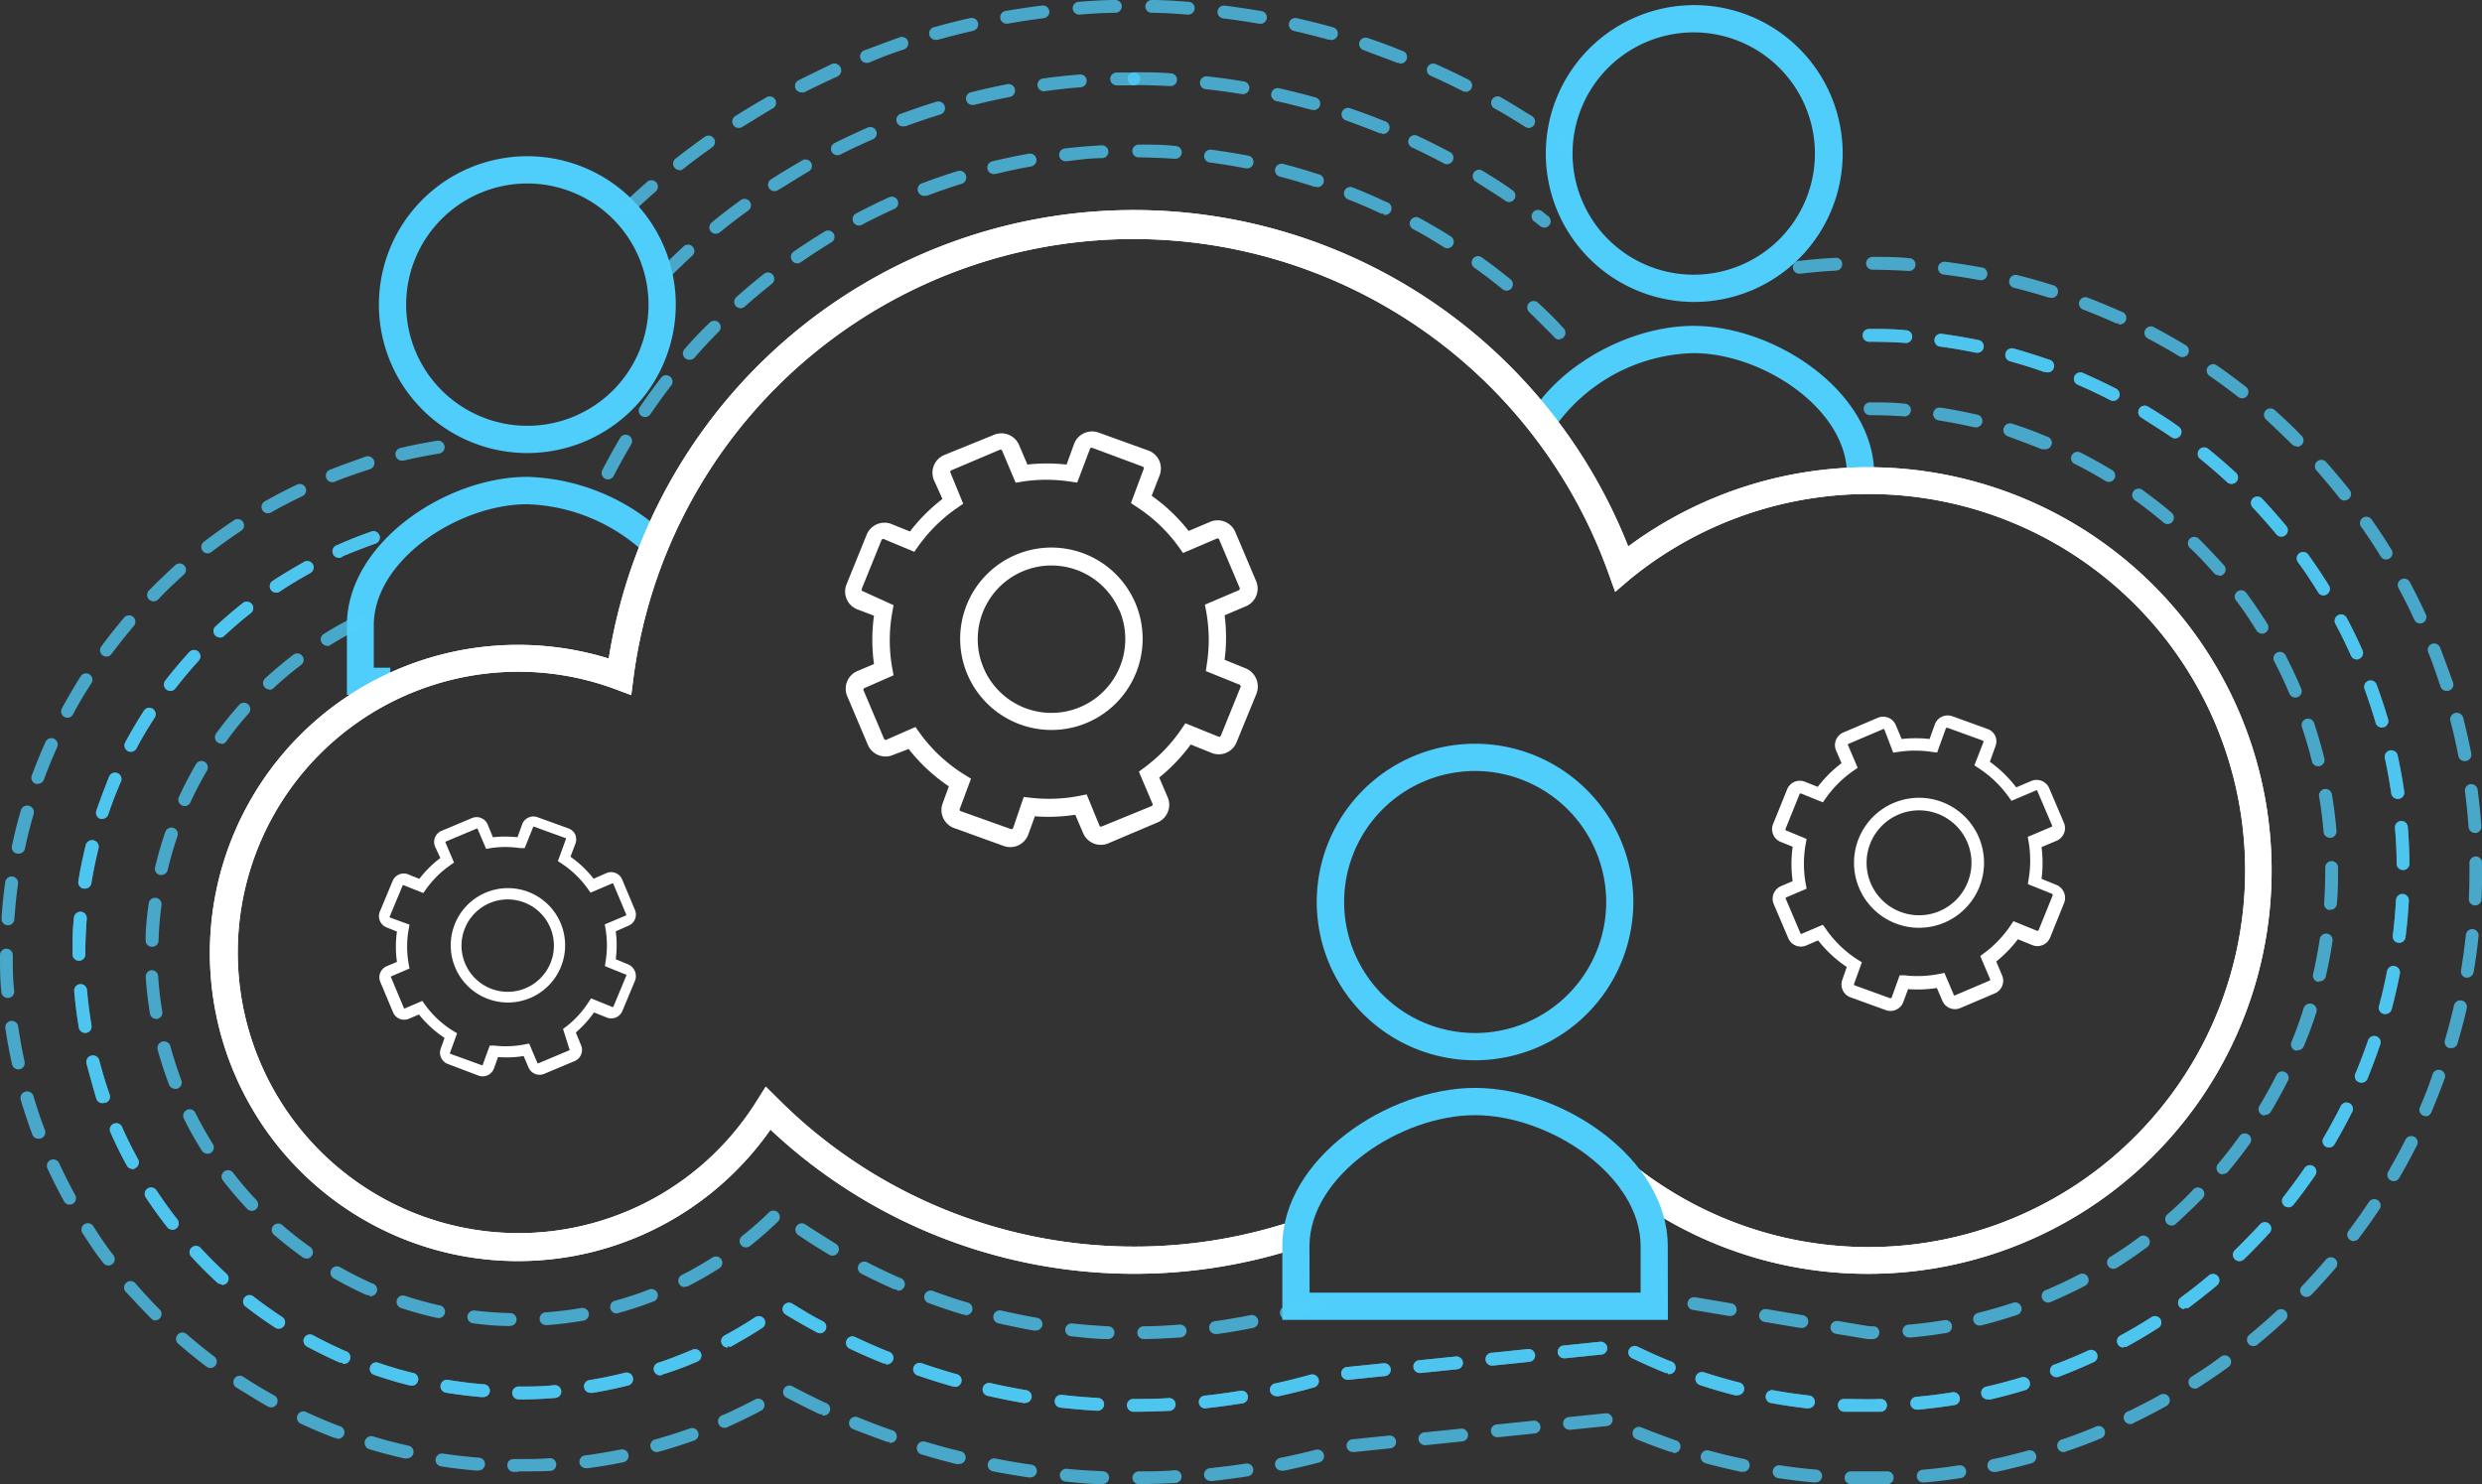 <svg xmlns="http://www.w3.org/2000/svg" viewBox="0 0 193.96 116.01"><rect x="0" y="0" width="193.96" height="116.01" fill="#333333" stroke="none"/><defs><style>.cls-1,.cls-4{fill:none;stroke:#50cefb;}.cls-1{stroke-miterlimit:10;stroke-width:2.13px;}.cls-2,.cls-5{fill:#50cefb;}.cls-3{fill:#fff;}.cls-4{stroke-linecap:round;stroke-linejoin:round;stroke-width:1px;stroke-dasharray:2.83;}.cls-4,.cls-5{opacity:0.75;}</style></defs><title>Asset 210</title><g id="Layer_2" data-name="Layer 2"><g id="Layer_1-2" data-name="Layer 1"><path class="cls-1" d="M31.52,53.25"/><path class="cls-2" d="M30.52,54.31H27.11V48.87c0-6.42,7.72-11.6,14.11-11.6A16.37,16.37,0,0,1,52,41.77L50.48,43.3a14.14,14.14,0,0,0-9.27-3.89c-5.39,0-12,4.37-12,9.47v3.31h1.29Z"/><path class="cls-2" d="M41.21,35.41a11.6,11.6,0,1,1,11.6-11.6A11.61,11.61,0,0,1,41.21,35.41Zm0-21.07a9.47,9.47,0,1,0,9.47,9.47A9.48,9.48,0,0,0,41.21,14.34Z"/><path class="cls-2" d="M146.46,37.07h-2.13c0-5.1-6.59-9.47-12-9.47a13.69,13.69,0,0,0-10.92,5.92l-1.81-1.11c2.41-4,7.89-6.94,12.73-6.94C138.75,25.47,146.46,30.64,146.46,37.07Z"/><path class="cls-2" d="M132.36,23.6A11.6,11.6,0,1,1,144,12,11.61,11.61,0,0,1,132.36,23.6Zm0-21.07A9.47,9.47,0,1,0,141.83,12,9.48,9.48,0,0,0,132.36,2.53Z"/><path class="cls-3" d="M146,99.56a31.36,31.36,0,0,1-17.33-5.19l.6-.9-.6.9c-.67-.44-1.33-.91-2-1.4l1.3-1.68c.58.45,1.19.89,1.82,1.3a29.43,29.43,0,1,0-2.4-47.33l-1.17,1-.51-1.42A39.42,39.42,0,0,0,49.5,53l-.17,1.33-1.26-.47a21.67,21.67,0,0,0-7.56-1.36A21.94,21.94,0,1,0,59.13,86.06l.71-1.13.95.94a39.36,39.36,0,0,0,40.68,9.42l.69,2a41.48,41.48,0,0,1-41.95-9A24.08,24.08,0,1,1,47.57,51.47a41.54,41.54,0,0,1,79.67-8.76A31.52,31.52,0,1,1,146,99.56Z"/><path class="cls-4" d="M40,40.13"/><path class="cls-5" d="M88.61,110.34a.51.51,0,0,1-.54-.5.48.48,0,0,1,.48-.5h0c1,0,1.88,0,2.79-.07a.5.5,0,1,1,.05,1C90.48,110.31,89.54,110.34,88.61,110.34Zm57.38,0q-.94,0-1.88,0a.5.5,0,0,1-.48-.52.47.47,0,0,1,.52-.48c.93,0,1.87.05,2.8,0a.49.49,0,0,1,.51.49.5.5,0,0,1-.49.51Zm-60.27-.08h0c-.94-.05-1.9-.14-2.85-.24a.5.5,0,0,1,.11-1c.93.11,1.87.19,2.8.24a.5.5,0,0,1,0,1Zm64.07-.09a.5.5,0,0,1,0-1c.93-.08,1.86-.2,2.78-.35a.5.5,0,0,1,.16,1c-.94.15-1.9.27-2.85.36Zm-8.49-.09h-.06c-.95-.11-1.9-.25-2.84-.42a.5.5,0,0,1,.18-1c.91.17,1.85.3,2.77.41a.5.5,0,0,1-.05,1Zm-47.09,0a.5.5,0,0,1-.05-1c.93-.1,1.86-.23,2.78-.38a.51.51,0,0,1,.58.41.5.5,0,0,1-.41.57c-.94.15-1.89.28-2.83.38Zm-14.12-.42H80c-.93-.16-1.87-.35-2.81-.56a.5.5,0,1,1,.22-1c.91.21,1.84.39,2.75.55a.5.5,0,0,1-.08,1Zm-39.56-.29a.5.5,0,0,1,0-1c.93,0,1.87,0,2.79-.11a.51.51,0,0,1,.54.46.5.5,0,0,1-.46.54c-.95.08-1.91.12-2.87.12Zm114.85,0a.5.5,0,0,1-.11-1c.9-.21,1.81-.45,2.7-.72a.5.5,0,0,1,.29,1c-.91.28-1.84.53-2.77.74ZM37.7,109.2h0c-1-.08-1.91-.2-2.85-.35a.5.5,0,0,1,.16-1c.91.15,1.85.27,2.77.34a.5.5,0,0,1,0,1Zm62.1-.08a.5.5,0,0,1-.11-1c.91-.2,1.82-.43,2.72-.68a.5.5,0,0,1,.27,1c-.92.26-1.85.49-2.78.69Zm35.93-.06-.12,0c-.92-.23-1.85-.5-2.75-.8a.5.5,0,0,1,.31-1c.89.29,1.79.55,2.69.78a.5.5,0,0,1-.12,1Zm-89.55-.2a.5.5,0,0,1-.08-1c.92-.15,1.84-.34,2.74-.57a.5.5,0,1,1,.24,1c-.92.23-1.87.43-2.82.58Zm28.39-.5-.14,0c-.91-.26-1.83-.55-2.73-.86a.5.5,0,0,1,.33-.95c.88.3,1.78.59,2.68.84a.5.5,0,0,1-.14,1Zm-42.45-.08-.12,0c-.93-.23-1.86-.51-2.76-.82a.5.5,0,1,1,.32-.95c.87.3,1.77.57,2.68.79a.5.5,0,0,1-.12,1Zm73.19-.44a.5.5,0,0,1,0-1l2.82-.29a.51.51,0,0,1,.55.45.5.5,0,0,1-.45.55l-2.82.29Zm55.49-.21a.5.5,0,0,1-.18-1c.87-.33,1.73-.69,2.58-1.08a.5.5,0,0,1,.42.91c-.87.4-1.75.77-2.64,1.11A.5.5,0,0,1,160.8,107.63Zm-109.13-.14a.5.5,0,0,1-.16-1c.88-.3,1.75-.64,2.6-1a.5.5,0,0,1,.4.92c-.87.38-1.78.73-2.68,1Zm78.67-.18a.5.5,0,0,1-.19,0c-.88-.36-1.77-.75-2.62-1.16a.5.5,0,1,1,.44-.9c.83.4,1.69.79,2.56,1.14a.5.5,0,0,1-.19,1Zm-19.39,0a.5.5,0,0,1,0-1l2.82-.29a.51.51,0,0,1,.55.45.5.5,0,0,1-.45.55l-2.82.29Zm5.64-.58a.5.5,0,0,1,0-1l2.82-.29a.51.51,0,0,1,.55.45.5.5,0,0,1-.45.55l-2.82.29Zm-47.38-.17a.5.5,0,0,1-.19,0c-.88-.36-1.76-.74-2.62-1.15a.5.5,0,1,1,.43-.91c.84.4,1.71.78,2.57,1.13a.5.5,0,0,1-.19,1Zm-42.45-.06a.5.5,0,0,1-.2,0c-.87-.38-1.74-.81-2.58-1.26a.5.5,0,1,1,.48-.88c.82.44,1.66.85,2.51,1.23a.5.5,0,0,1-.2,1Zm95.47-.34a.5.5,0,0,1,0-1l2.82-.29a.52.52,0,0,1,.55.45.5.5,0,0,1-.45.55l-2.82.29Zm43.71-.84a.5.5,0,0,1-.24-.94c.82-.44,1.63-.92,2.41-1.42a.5.5,0,1,1,.54.84c-.8.51-1.63,1-2.47,1.46A.5.5,0,0,1,165.94,105.26Zm-109.08,0a.5.5,0,0,1-.24-.94c.82-.44,1.62-.92,2.4-1.43a.5.5,0,0,1,.55.84c-.8.52-1.63,1-2.47,1.47A.49.49,0,0,1,56.86,105.21Zm7.22-1.12a.5.5,0,0,1-.24-.06c-.84-.45-1.68-.93-2.48-1.42a.5.5,0,0,1,.52-.85c.79.48,1.61,1,2.43,1.4a.5.5,0,0,1-.24.94Zm-42.3-.35a.5.5,0,0,1-.27-.08c-.8-.52-1.59-1.08-2.34-1.67a.5.5,0,0,1,.61-.79c.73.57,1.5,1.12,2.27,1.62a.5.5,0,0,1-.27.92Zm148.93-1.53a.5.5,0,0,1-.3-.9c.75-.55,1.49-1.13,2.2-1.73a.5.5,0,0,1,.65.76c-.73.62-1.49,1.21-2.25,1.78A.5.5,0,0,1,170.71,102.22Zm-153.4-1.95a.5.5,0,0,1-.34-.13c-.71-.65-1.39-1.33-2-2a.5.5,0,1,1,.73-.68c.63.68,1.29,1.34,2,2a.5.5,0,0,1-.34.87ZM175,98.57a.5.5,0,0,1-.35-.86c.67-.65,1.32-1.33,1.95-2a.5.5,0,1,1,.74.67c-.64.7-1.31,1.4-2,2.06A.5.5,0,0,1,175,98.57ZM13.46,96.11a.5.5,0,0,1-.39-.19c-.59-.75-1.15-1.54-1.68-2.33a.5.5,0,1,1,.84-.55c.51.77,1.06,1.54,1.63,2.27a.5.5,0,0,1-.39.81Zm165.37-1.75a.5.5,0,0,1-.39-.81c.57-.73,1.13-1.49,1.66-2.26a.5.5,0,0,1,.83.56c-.54.79-1.11,1.57-1.7,2.31A.5.5,0,0,1,178.83,94.36Zm-168.48-3a.5.5,0,0,1-.44-.26c-.46-.84-.89-1.71-1.27-2.58a.5.5,0,1,1,.91-.41c.37.84.79,1.68,1.24,2.5a.5.5,0,0,1-.2.68A.49.49,0,0,1,10.35,91.39ZM182,89.69a.5.5,0,0,1-.43-.75c.47-.8.92-1.63,1.34-2.46a.5.5,0,1,1,.89.45c-.43.86-.89,1.7-1.37,2.52A.5.5,0,0,1,182,89.69Zm-174-3.47a.5.5,0,0,1-.47-.34C7.27,85,7,84,6.76,83.13a.5.5,0,1,1,1-.25c.23.89.5,1.79.81,2.67a.5.5,0,0,1-.31.64Zm176.52-1.6a.5.5,0,0,1-.46-.69c.36-.85.69-1.74,1-2.62a.5.5,0,0,1,.95.32c-.31.91-.65,1.81-1,2.69A.5.5,0,0,1,184.57,84.62ZM6.65,80.73a.5.5,0,0,1-.49-.42c-.16-.95-.28-1.91-.36-2.85a.5.5,0,0,1,1-.08c.08.92.2,1.85.35,2.77a.5.5,0,0,1-.41.58ZM186.4,79.25l-.13,0a.5.5,0,0,1-.36-.61c.24-.89.45-1.81.63-2.73a.5.5,0,1,1,1,.19c-.18.94-.4,1.88-.64,2.79A.5.5,0,0,1,186.4,79.25ZM6.17,75.09a.5.5,0,0,1-.5-.5v-.12c0-.91,0-1.84.11-2.75a.51.51,0,0,1,.54-.46.5.5,0,0,1,.46.54c-.07.89-.11,1.79-.11,2.68v.12A.5.5,0,0,1,6.17,75.09Zm181.31-1.4h-.06a.5.5,0,0,1-.43-.56c.11-.91.2-1.85.25-2.79a.51.51,0,0,1,.53-.47.5.5,0,0,1,.47.53c-.05,1-.14,1.92-.26,2.86A.5.5,0,0,1,187.48,73.69ZM6.61,69.45H6.53a.5.5,0,0,1-.41-.57c.15-.94.35-1.89.58-2.82a.5.5,0,1,1,1,.24c-.22.9-.41,1.82-.56,2.73A.5.5,0,0,1,6.61,69.45ZM187.79,68a.5.5,0,0,1-.5-.49c0-.93-.05-1.87-.13-2.8a.5.5,0,0,1,1-.08c.08.95.12,1.91.13,2.86a.5.5,0,0,1-.49.51ZM8,64l-.16,0a.5.5,0,0,1-.31-.63c.31-.91.66-1.81,1-2.68a.5.5,0,0,1,.92.4c-.37.85-.71,1.72-1,2.6A.5.5,0,0,1,8,64Zm179.36-1.56a.5.5,0,0,1-.49-.43c-.14-.92-.3-1.85-.5-2.75a.5.5,0,0,1,1-.21c.2.93.38,1.88.51,2.82a.5.5,0,0,1-.42.57ZM10.24,58.76A.5.5,0,0,1,9.8,58c.45-.84.95-1.68,1.46-2.47a.5.5,0,0,1,.84.54c-.5.78-1,1.58-1.42,2.4A.5.5,0,0,1,10.24,58.76Zm175.89-1.9a.5.5,0,0,1-.48-.36c-.26-.9-.56-1.79-.87-2.66a.5.5,0,0,1,.94-.34c.33.89.63,1.81.9,2.72a.5.5,0,0,1-.34.62ZM13.32,54a.5.5,0,0,1-.4-.81c.58-.75,1.21-1.49,1.85-2.2a.5.5,0,1,1,.74.67c-.63.69-1.23,1.41-1.8,2.14A.5.5,0,0,1,13.32,54Zm170.86-2.46a.5.5,0,0,1-.46-.3c-.38-.84-.79-1.69-1.23-2.51a.5.5,0,0,1,.88-.47c.45.84.87,1.71,1.25,2.57a.5.5,0,0,1-.25.66A.49.49,0,0,1,184.19,51.55Zm-167-1.72A.5.5,0,0,1,16.8,49c.7-.65,1.43-1.28,2.18-1.87a.5.5,0,0,1,.62.79c-.73.57-1.44,1.19-2.12,1.82A.5.5,0,0,1,17.14,49.83Zm164.4-3.28a.5.5,0,0,1-.42-.24c-.5-.8-1-1.58-1.56-2.33a.5.5,0,1,1,.81-.58c.55.77,1.09,1.57,1.59,2.38a.5.5,0,0,1-.42.76ZM21.59,46.32a.5.5,0,0,1-.28-.92c.8-.53,1.62-1,2.46-1.49a.5.5,0,1,1,.48.88c-.81.45-1.62.93-2.39,1.45A.5.5,0,0,1,21.59,46.32Zm5-2.73a.5.5,0,0,1-.2-1c.87-.39,1.77-.75,2.67-1.06a.5.5,0,0,1,.33.94c-.87.31-1.75.65-2.59,1A.5.5,0,0,1,26.55,43.6Zm151.69-1.65a.5.5,0,0,1-.39-.18c-.59-.72-1.22-1.42-1.85-2.1a.5.5,0,1,1,.73-.69c.65.69,1.29,1.41,1.9,2.15a.5.5,0,0,1-.39.82Zm-3.89-4.12a.5.5,0,0,1-.34-.13c-.69-.63-1.4-1.25-2.12-1.83a.5.5,0,1,1,.63-.78c.74.59,1.47,1.23,2.17,1.87a.5.5,0,0,1-.34.87Zm-4.41-3.56a.5.5,0,0,1-.29-.09c-.76-.53-1.55-1-2.35-1.53a.5.5,0,0,1,.52-.86c.81.49,1.62,1,2.4,1.57a.5.5,0,0,1-.29.91Zm-4.85-2.93a.5.5,0,0,1-.23-.06c-.83-.43-1.68-.83-2.53-1.2a.5.5,0,0,1,.4-.92c.87.38,1.74.79,2.59,1.23a.5.5,0,0,1-.23.95Zm-5.2-2.25-.17,0c-.87-.31-1.77-.59-2.67-.84a.5.5,0,1,1,.27-1c.92.26,1.84.55,2.74.86a.5.5,0,0,1-.17,1Zm-5.46-1.52h-.1c-.91-.19-1.84-.35-2.76-.47a.5.5,0,1,1,.13-1c.94.13,1.9.29,2.83.48a.5.5,0,0,1-.1,1Zm-5.61-.76h0c-.93-.06-1.87-.09-2.8-.09a.5.5,0,0,1,0-1c1,0,1.92,0,2.87.1a.5.5,0,0,1,0,1Z"/><path class="cls-5" d="M120.68,17.79a.5.5,0,0,1-.31-.11l-.46-.36a.5.5,0,1,1,.61-.79l.47.37a.5.5,0,0,1-.31.89Zm-2.75-2a.49.49,0,0,1-.28-.09c-.77-.53-1.56-1-2.36-1.53a.5.5,0,0,1,.52-.85c.81.49,1.62,1,2.4,1.56a.5.5,0,0,1-.28.91Zm-4.84-2.95a.5.5,0,0,1-.24-.06c-.82-.44-1.67-.86-2.51-1.26a.5.5,0,1,1,.42-.91c.86.4,1.72.84,2.56,1.28a.5.5,0,0,1-.24.94ZM108,10.41a.5.5,0,0,1-.19,0c-.87-.35-1.75-.68-2.63-1a.5.5,0,1,1,.32-.95c.9.31,1.8.64,2.68,1a.5.5,0,0,1-.19,1ZM102.6,8.58l-.14,0c-.9-.25-1.81-.48-2.72-.68a.5.5,0,0,1,.22-1c.93.21,1.86.44,2.78.7a.5.5,0,0,1-.14,1ZM97.07,7.35H97c-.92-.15-1.85-.28-2.78-.38a.5.5,0,0,1,.11-1c.94.1,1.9.23,2.84.39a.5.5,0,0,1-.08,1Zm-5.64-.62h0c-.93-.05-1.87-.08-2.81-.08a.5.5,0,0,1,0-1c1,0,1.92,0,2.86.08a.5.5,0,0,1,0,1Z"/><path class="cls-5" d="M146,116l-1.36,0a.5.5,0,0,1-.49-.51.49.49,0,0,1,.51-.49c.94,0,1.88,0,2.8,0a.48.48,0,0,1,.52.48.5.5,0,0,1-.48.52Zm-57,0a.5.5,0,0,1,0-1c.93,0,1.88,0,2.81-.09a.5.5,0,1,1,.05,1c-.95.05-1.91.08-2.86.09ZM86.13,116h0c-.95,0-1.91-.11-2.85-.2a.5.5,0,0,1,.09-1c.93.09,1.87.15,2.8.19a.5.5,0,0,1,0,1Zm55.67-.13h0c-.95-.08-1.9-.2-2.84-.34a.5.5,0,1,1,.15-1c.92.14,1.86.25,2.78.33a.5.5,0,0,1,0,1Zm8.49,0a.5.5,0,0,1,0-1c.93-.08,1.87-.2,2.78-.34a.5.5,0,1,1,.15,1c-.94.14-1.89.26-2.84.34Zm-55.67-.12a.5.5,0,0,1-.05-1c.93-.1,1.87-.22,2.79-.36a.5.5,0,0,1,.15,1c-.93.14-1.89.27-2.83.37Zm-14.13-.27h-.07c-.94-.14-1.89-.3-2.82-.48a.5.5,0,1,1,.19-1c.92.18,1.85.34,2.77.47a.5.5,0,0,1-.07,1Zm-40-.44h-.34a.5.5,0,0,1-.5-.5.46.46,0,0,1,.5-.5h.33c.82,0,1.65,0,2.46-.07a.49.49,0,0,1,.53.47.5.5,0,0,1-.47.53C42.21,115,41.36,115,40.52,115Zm95.68,0h-.1c-.93-.2-1.87-.42-2.78-.67a.5.5,0,0,1,.26-1c.9.25,1.82.47,2.73.66a.5.5,0,0,1-.1,1Zm19.69,0a.5.5,0,0,1-.1-1c.91-.19,1.83-.42,2.72-.67a.5.5,0,1,1,.27,1c-.91.25-1.85.48-2.78.68Zm-118.54-.1h0c-1-.07-1.91-.18-2.85-.33a.5.5,0,1,1,.15-1c.92.14,1.85.24,2.78.32a.5.5,0,0,1,0,1Zm62.87,0a.5.5,0,0,1-.1-1c.92-.19,1.84-.4,2.74-.63a.5.5,0,0,1,.25,1c-.92.24-1.85.45-2.79.65Zm-54.38-.19a.5.5,0,0,1-.06-1c.92-.12,1.85-.28,2.76-.46a.5.5,0,1,1,.2,1c-.93.19-1.89.35-2.83.47Zm29.09-.31h-.12c-.92-.23-1.85-.48-2.76-.76a.5.5,0,1,1,.29-1c.89.27,1.81.52,2.71.74a.5.5,0,0,1-.12,1ZM31.76,114h-.11c-.93-.21-1.86-.45-2.78-.73a.5.5,0,1,1,.29-1c.89.27,1.8.51,2.71.71a.5.5,0,0,1-.11,1Zm19.63-.51a.5.5,0,0,1-.13-1c.89-.25,1.79-.54,2.67-.85a.5.5,0,0,1,.34.94c-.9.32-1.82.62-2.73.87Zm54.34,0a.5.5,0,0,1,0-1l2.82-.29a.51.51,0,0,1,.55.45.5.5,0,0,1-.45.55l-2.82.29Zm25,0-.16,0c-.9-.3-1.8-.64-2.68-1a.5.5,0,1,1,.38-.93c.86.35,1.75.68,2.63,1a.5.5,0,0,1-.16,1Zm30.62,0a.5.5,0,0,1-.16-1c.88-.3,1.76-.63,2.62-1a.5.5,0,1,1,.38.93c-.87.36-1.77.7-2.67,1Zm-50-.54a.5.5,0,0,1,0-1l2.82-.29a.51.51,0,0,1,.55.45.5.5,0,0,1-.45.55l-2.82.29ZM69.5,112.7l-.17,0c-.89-.32-1.79-.66-2.67-1a.5.5,0,1,1,.38-.93c.86.36,1.75.69,2.62,1a.5.5,0,0,1-.17,1Zm-43.17-.31a.5.5,0,0,1-.18,0c-.89-.34-1.78-.71-2.65-1.12a.5.5,0,1,1,.42-.91c.84.39,1.71.76,2.58,1.09a.5.5,0,0,1-.18,1Zm90.68-.06a.5.5,0,0,1,0-1l2.82-.29a.51.51,0,0,1,.55.45.5.5,0,0,1-.45.55l-2.82.29Zm5.64-.58a.5.5,0,0,1,0-1l2.82-.29a.52.52,0,0,1,.55.45.5.5,0,0,1-.45.55l-2.82.29Zm-65.93-.16a.5.5,0,0,1-.2-1c.85-.38,1.69-.79,2.52-1.23a.5.5,0,0,1,.47.88c-.84.45-1.71.87-2.58,1.26A.5.5,0,0,1,56.72,111.6Zm109.86-.3a.5.5,0,0,1-.22-1c.83-.4,1.67-.84,2.48-1.29a.5.5,0,0,1,.49.87c-.83.47-1.68.91-2.54,1.32A.5.5,0,0,1,166.58,111.3Zm-102.32-.76a.5.5,0,0,1-.21,0c-.85-.4-1.71-.83-2.56-1.28a.5.5,0,1,1,.47-.88c.83.44,1.67.86,2.51,1.26a.5.5,0,0,1-.21,1ZM21.19,110a.5.5,0,0,1-.24-.06c-.83-.46-1.66-1-2.46-1.48a.5.5,0,1,1,.54-.84c.78.51,1.59,1,2.4,1.44a.5.5,0,0,1-.24.94Zm150.33-1.47a.5.5,0,0,1-.27-.92c.78-.5,1.56-1,2.31-1.58a.5.5,0,1,1,.59.81c-.77.56-1.56,1.1-2.36,1.61A.5.5,0,0,1,171.52,108.54ZM16.44,106.92a.5.5,0,0,1-.3-.1c-.76-.57-1.5-1.18-2.23-1.81a.5.5,0,0,1,.66-.75c.7.61,1.44,1.21,2.17,1.76a.5.5,0,0,1-.3.9Zm159.66-1.71a.5.5,0,0,1-.32-.89c.72-.59,1.43-1.21,2.11-1.84a.5.5,0,1,1,.68.73c-.69.64-1.42,1.28-2.16,1.88A.5.5,0,0,1,176.1,105.21Zm-163.93-2a.5.5,0,0,1-.35-.15c-.67-.67-1.32-1.38-2-2.1a.5.5,0,0,1,.76-.66c.61.71,1.25,1.4,1.9,2.05a.5.5,0,0,1-.35.85Zm168.08-1.84a.5.5,0,0,1-.36-.85c.65-.68,1.28-1.38,1.88-2.08a.5.5,0,1,1,.76.65c-.61.72-1.26,1.44-1.92,2.13A.5.5,0,0,1,180.25,101.36ZM8.47,98.91a.5.5,0,0,1-.4-.2C7.5,98,6.95,97.16,6.43,96.35a.5.5,0,0,1,.84-.54c.51.78,1,1.56,1.6,2.3a.5.5,0,0,1-.4.8ZM183.93,97a.5.5,0,0,1-.4-.8c.56-.74,1.1-1.51,1.62-2.29a.5.5,0,0,1,.83.55c-.53.8-1.08,1.58-1.66,2.34A.5.5,0,0,1,183.93,97ZM5.4,94.15A.5.5,0,0,1,5,93.89c-.46-.84-.89-1.7-1.29-2.56a.5.5,0,0,1,.91-.42c.39.84.81,1.68,1.26,2.5a.5.5,0,0,1-.44.74Zm181.66-1.83a.5.5,0,0,1-.43-.75c.47-.81.92-1.64,1.34-2.47a.5.5,0,1,1,.89.45c-.43.84-.88,1.69-1.37,2.52A.5.5,0,0,1,187.06,92.32ZM3,89a.5.5,0,0,1-.47-.32c-.33-.89-.64-1.81-.91-2.72a.5.5,0,1,1,1-.28c.26.89.56,1.78.89,2.65A.5.5,0,0,1,3,89Zm186.57-1.76a.5.5,0,0,1-.46-.7c.37-.86.72-1.74,1-2.61a.5.5,0,0,1,.94.34c-.32.89-.68,1.79-1.05,2.67A.5.5,0,0,1,189.61,87.25ZM1.43,83.58a.5.5,0,0,1-.49-.39c-.2-.92-.38-1.87-.52-2.82a.5.5,0,0,1,1-.15c.14.92.3,1.85.5,2.75a.5.5,0,0,1-.38.6Zm190.11-1.66-.14,0a.5.5,0,0,1-.34-.62c.26-.89.5-1.8.71-2.71a.5.5,0,1,1,1,.22c-.21.93-.46,1.86-.73,2.77A.5.5,0,0,1,191.54,81.92ZM.61,78a.5.5,0,0,1-.5-.46C0,76.57,0,75.61,0,74.65a.5.5,0,0,1,.5-.5h0a.5.5,0,0,1,.5.5c0,.94,0,1.88.11,2.8A.5.5,0,0,1,.65,78Zm192.2-1.58h-.08a.5.5,0,0,1-.41-.58c.15-.91.28-1.85.38-2.78a.51.51,0,0,1,.55-.44.5.5,0,0,1,.44.55c-.1,1-.23,1.9-.39,2.84A.5.5,0,0,1,192.81,76.4ZM.59,72.32h0a.5.5,0,0,1-.47-.53c.06-1,.16-1.92.29-2.85a.5.5,0,1,1,1,.14c-.13.91-.22,1.85-.29,2.78A.5.5,0,0,1,.59,72.32Zm192.82-1.55h0a.5.5,0,0,1-.48-.52q.05-1.1.05-2.21c0-.2,0-.4,0-.59a.5.5,0,0,1,.49-.51h0a.5.5,0,0,1,.5.49q0,.3,0,.61,0,1.13-.05,2.26A.5.5,0,0,1,193.41,70.77Zm-192-4.06h-.1a.5.5,0,0,1-.38-.59c.2-.93.43-1.87.7-2.78a.5.5,0,1,1,1,.28c-.26.89-.49,1.8-.68,2.71A.5.5,0,0,1,1.37,66.71Zm192-1.61a.5.5,0,0,1-.5-.46c-.07-.93-.16-1.87-.28-2.79a.5.5,0,0,1,.43-.56.51.51,0,0,1,.56.43c.12.94.22,1.89.29,2.85a.5.5,0,0,1-.46.54ZM2.95,61.26a.49.49,0,0,1-.17,0,.5.5,0,0,1-.3-.64c.33-.89.7-1.78,1.09-2.66a.5.5,0,0,1,.91.41c-.38.85-.74,1.72-1.06,2.59A.5.5,0,0,1,2.95,61.26ZM192.6,59.49a.5.5,0,0,1-.49-.41c-.17-.91-.38-1.83-.62-2.73a.5.5,0,1,1,1-.25c.24.93.45,1.87.63,2.79a.5.5,0,0,1-.4.59ZM5.28,56.1a.5.5,0,0,1-.44-.74c.46-.84.94-1.67,1.45-2.48a.5.5,0,1,1,.84.54c-.5.78-1,1.59-1.42,2.41A.5.5,0,0,1,5.28,56.1ZM191.19,54a.5.5,0,0,1-.48-.35c-.29-.89-.6-1.78-.94-2.64a.5.5,0,1,1,.93-.36c.34.88.67,1.79,1,2.7a.5.5,0,0,1-.32.63ZM8.32,51.32a.5.5,0,0,1-.4-.8c.56-.76,1.16-1.52,1.78-2.25a.5.5,0,0,1,.76.65c-.6.71-1.19,1.45-1.74,2.19A.5.5,0,0,1,8.32,51.32Zm180.81-2.59a.5.5,0,0,1-.46-.29c-.38-.83-.8-1.68-1.25-2.51a.5.5,0,0,1,.88-.47c.45.85.88,1.71,1.27,2.56a.5.5,0,0,1-.46.71ZM12,47a.5.5,0,0,1-.36-.85c.67-.68,1.37-1.35,2.08-2a.5.5,0,0,1,.66.75c-.69.62-1.38,1.27-2,1.93A.5.5,0,0,1,12,47Zm174.47-3.27a.5.5,0,0,1-.43-.24c-.48-.79-1-1.58-1.54-2.34a.5.5,0,0,1,.82-.57c.55.78,1.08,1.59,1.57,2.39a.5.5,0,0,1-.43.76ZM16.23,43.25a.5.5,0,0,1-.3-.9c.75-.58,1.54-1.14,2.33-1.67a.5.5,0,1,1,.55.83c-.77.51-1.54,1.06-2.28,1.63A.5.5,0,0,1,16.23,43.25Zm4.72-3.13a.5.5,0,0,1-.25-.94c.83-.47,1.68-.91,2.54-1.32a.5.5,0,0,1,.43.9c-.84.4-1.67.83-2.48,1.29A.49.49,0,0,1,20.95,40.12Zm162.27-1a.5.5,0,0,1-.39-.19c-.58-.73-1.18-1.45-1.8-2.15a.5.5,0,0,1,.75-.67c.63.71,1.25,1.45,1.84,2.19a.5.5,0,0,1-.39.81ZM26.06,37.68a.5.5,0,0,1-.18-1c.89-.35,1.8-.67,2.71-1a.5.5,0,0,1,.3,1c-.88.28-1.77.59-2.64.93A.5.5,0,0,1,26.06,37.68ZM31.46,36a.5.5,0,0,1-.11-1c.93-.22,1.87-.4,2.81-.55a.5.5,0,1,1,.16,1c-.92.15-1.84.33-2.74.54Zm148-1.12a.5.5,0,0,1-.35-.15c-.66-.66-1.35-1.3-2-1.92a.5.5,0,1,1,.66-.75c.71.63,1.42,1.29,2.09,2a.5.5,0,0,1-.35.86Zm-4.25-3.75a.5.5,0,0,1-.31-.11c-.73-.57-1.49-1.13-2.26-1.66a.5.5,0,0,1,.57-.82c.79.54,1.56,1.12,2.31,1.7a.5.5,0,0,1-.31.89Zm-4.66-3.22a.5.5,0,0,1-.26-.07c-.79-.48-1.62-.95-2.44-1.38a.5.5,0,0,1,.47-.89c.84.45,1.68.92,2.49,1.41a.5.5,0,0,1-.26.93Zm-5-2.65a.5.5,0,0,1-.21,0c-.85-.38-1.72-.75-2.59-1.08a.5.5,0,0,1,.36-.93c.89.34,1.78.71,2.65,1.1a.5.5,0,0,1-.21,1Zm-5.3-2-.15,0c-.89-.28-1.8-.54-2.7-.76a.5.5,0,1,1,.24-1c.92.23,1.85.49,2.76.78a.5.5,0,0,1-.15,1Zm-5.5-1.37h-.09c-.91-.17-1.84-.32-2.77-.43a.5.5,0,0,1,.13-1c.94.12,1.9.27,2.83.44a.5.5,0,0,1-.09,1Zm-14.11-.5a.5.5,0,0,1-.06-1c.95-.11,1.91-.19,2.85-.24a.48.48,0,0,1,.53.47.5.5,0,0,1-.47.53c-.93.05-1.87.13-2.79.24Zm8.49-.21h0c-.93-.06-1.87-.09-2.8-.1a.5.5,0,0,1,0-1h0c1,0,1.92,0,2.86.1a.5.5,0,0,1,0,1Z"/><path class="cls-5" d="M48.82,17a.5.5,0,0,1-.35-.86c.69-.66,1.4-1.31,2.11-1.93a.5.5,0,0,1,.66.76c-.7.61-1.4,1.25-2.08,1.89A.5.5,0,0,1,48.82,17Zm4.28-3.71a.5.5,0,0,1-.31-.89c.75-.59,1.52-1.16,2.29-1.71a.5.5,0,1,1,.58.82c-.76.54-1.52,1.1-2.25,1.68A.5.5,0,0,1,53.1,13.32Zm69.18-1.43a.5.5,0,0,1-.29-.09l-.46-.33a.5.5,0,0,1,.58-.82l.47.33a.5.5,0,0,1-.29.91ZM57.72,10a.5.5,0,0,1-.27-.92c.8-.51,1.63-1,2.45-1.48a.5.5,0,1,1,.5.87c-.81.46-1.62,1-2.4,1.45A.5.5,0,0,1,57.72,10ZM119.46,10a.5.5,0,0,1-.27-.08c-.78-.5-1.59-1-2.41-1.45a.5.5,0,0,1,.5-.87c.83.47,1.65,1,2.45,1.48a.5.5,0,0,1-.27.92ZM62.64,7.22a.5.5,0,0,1-.23-.95C63.26,5.85,64.13,5.43,65,5A.5.5,0,0,1,65.4,6c-.85.38-1.7.79-2.54,1.21A.49.49,0,0,1,62.64,7.22Zm51.9-.05a.5.5,0,0,1-.23-.05c-.83-.42-1.68-.83-2.54-1.21a.5.5,0,0,1,.41-.91c.87.39,1.74.8,2.58,1.23a.5.5,0,0,1-.23.95ZM67.81,4.91a.5.5,0,0,1-.18-1c.88-.34,1.78-.67,2.69-1a.5.5,0,1,1,.32.95c-.89.3-1.78.62-2.64,1A.5.5,0,0,1,67.81,4.91Zm41.55,0a.5.5,0,0,1-.18,0c-.87-.34-1.76-.66-2.64-1a.5.5,0,0,1,.31-.95c.9.3,1.81.63,2.69,1a.5.5,0,0,1-.18,1ZM73.18,3.11a.5.5,0,0,1-.13-1c.91-.26,1.84-.49,2.77-.7a.5.5,0,0,1,.22,1c-.91.21-1.83.44-2.72.69Zm30.8,0-.13,0c-.9-.25-1.81-.48-2.73-.69a.5.5,0,1,1,.22-1c.93.21,1.86.44,2.77.7a.5.5,0,0,1-.13,1ZM78.71,1.85a.5.5,0,0,1-.09-1C79.55.69,80.5.55,81.45.43A.51.51,0,0,1,82,.86a.5.5,0,0,1-.43.56c-.93.12-1.86.26-2.78.42Zm19.75,0h-.09c-.92-.16-1.85-.3-2.78-.41a.5.5,0,0,1,.12-1c.94.12,1.89.26,2.83.42a.5.5,0,0,1-.08,1ZM84.33,1.14a.5.5,0,0,1,0-1C85.24.07,86.2,0,87.15,0a.49.49,0,0,1,.51.49.5.5,0,0,1-.49.51c-.93,0-1.88.07-2.81.14Zm8.5,0h0C91.86,1.07,90.92,1,90,1A.5.5,0,0,1,89.5.49.52.52,0,0,1,90,0c1,0,1.91.07,2.86.14a.5.5,0,0,1,0,1Z"/><path class="cls-5" d="M88.61,110.34a.51.51,0,0,1-.54-.5.48.48,0,0,1,.48-.5h0c1,0,1.88,0,2.79-.07a.5.5,0,1,1,.05,1C90.48,110.31,89.54,110.34,88.61,110.34Zm57.38,0q-.94,0-1.88,0a.5.5,0,0,1-.48-.52.47.47,0,0,1,.52-.48c.93,0,1.87.05,2.8,0a.49.49,0,0,1,.51.49.5.5,0,0,1-.49.51Zm-60.27-.08h0c-.94-.05-1.9-.14-2.85-.24a.5.5,0,0,1,.11-1c.93.11,1.87.19,2.8.24a.5.5,0,0,1,0,1Zm64.07-.09a.5.5,0,0,1,0-1c.93-.08,1.86-.2,2.78-.35a.5.5,0,0,1,.16,1c-.94.15-1.9.27-2.85.36Zm-8.49-.09h-.06c-.95-.11-1.9-.25-2.84-.42a.5.5,0,0,1,.18-1c.91.17,1.85.3,2.77.41a.5.5,0,0,1-.05,1Zm-47.09,0a.5.5,0,0,1-.05-1c.93-.1,1.86-.23,2.78-.38a.51.51,0,0,1,.58.41.5.5,0,0,1-.41.57c-.94.15-1.89.28-2.83.38Zm-14.12-.42H80c-.93-.16-1.87-.35-2.81-.56a.5.5,0,1,1,.22-1c.91.21,1.84.39,2.75.55a.5.5,0,0,1-.08,1Zm-39.56-.29a.5.5,0,0,1,0-1c.93,0,1.87,0,2.79-.11a.51.51,0,0,1,.54.46.5.5,0,0,1-.46.54c-.95.08-1.91.12-2.87.12Zm114.85,0a.5.5,0,0,1-.11-1c.9-.21,1.81-.45,2.7-.72a.5.5,0,0,1,.29,1c-.91.28-1.84.53-2.77.74ZM37.7,109.2h0c-1-.08-1.91-.2-2.85-.35a.5.5,0,0,1,.16-1c.91.15,1.85.27,2.77.34a.5.5,0,0,1,0,1Zm62.1-.08a.5.5,0,0,1-.11-1c.91-.2,1.82-.43,2.72-.68a.5.5,0,0,1,.27,1c-.92.26-1.85.49-2.78.69Zm35.93-.06-.12,0c-.92-.23-1.85-.5-2.75-.8a.5.5,0,0,1,.31-1c.89.29,1.79.55,2.69.78a.5.5,0,0,1-.12,1Zm-89.55-.2a.5.5,0,0,1-.08-1c.92-.15,1.84-.34,2.74-.57a.5.5,0,1,1,.24,1c-.92.23-1.87.43-2.82.58Zm28.39-.5-.14,0c-.91-.26-1.83-.55-2.73-.86a.5.5,0,0,1,.33-.95c.88.3,1.78.59,2.68.84a.5.5,0,0,1-.14,1Zm-42.45-.08-.12,0c-.93-.23-1.86-.51-2.76-.82a.5.5,0,1,1,.32-.95c.87.3,1.77.57,2.68.79a.5.5,0,0,1-.12,1Zm73.19-.44a.5.5,0,0,1,0-1l2.82-.29a.51.51,0,0,1,.55.45.5.5,0,0,1-.45.55l-2.82.29Zm55.49-.21a.5.5,0,0,1-.18-1c.87-.33,1.73-.69,2.58-1.08a.5.5,0,0,1,.42.91c-.87.4-1.75.77-2.64,1.11A.5.5,0,0,1,160.8,107.63Zm-109.13-.14a.5.5,0,0,1-.16-1c.88-.3,1.75-.64,2.6-1a.5.5,0,0,1,.4.92c-.87.38-1.78.73-2.68,1Zm78.67-.18a.5.5,0,0,1-.19,0c-.88-.36-1.77-.75-2.62-1.16a.5.5,0,1,1,.44-.9c.83.4,1.69.79,2.56,1.14a.5.5,0,0,1-.19,1Zm-19.39,0a.5.5,0,0,1,0-1l2.82-.29a.51.51,0,0,1,.55.45.5.5,0,0,1-.45.55l-2.82.29Zm5.64-.58a.5.5,0,0,1,0-1l2.82-.29a.51.51,0,0,1,.55.45.5.5,0,0,1-.45.55l-2.82.29Zm-47.38-.17a.5.5,0,0,1-.19,0c-.88-.36-1.76-.74-2.62-1.15a.5.5,0,1,1,.43-.91c.84.4,1.71.78,2.57,1.13a.5.5,0,0,1-.19,1Zm-42.45-.06a.5.5,0,0,1-.2,0c-.87-.38-1.74-.81-2.58-1.26a.5.5,0,1,1,.48-.88c.82.44,1.66.85,2.51,1.23a.5.5,0,0,1-.2,1Zm95.47-.34a.5.5,0,0,1,0-1l2.82-.29a.52.52,0,0,1,.55.45.5.5,0,0,1-.45.55l-2.82.29Zm43.71-.84a.5.5,0,0,1-.24-.94c.82-.44,1.63-.92,2.41-1.42a.5.5,0,1,1,.54.84c-.8.51-1.63,1-2.47,1.46A.5.5,0,0,1,165.94,105.26Zm-109.08,0a.5.5,0,0,1-.24-.94c.82-.44,1.62-.92,2.4-1.43a.5.5,0,0,1,.55.84c-.8.52-1.63,1-2.47,1.47A.49.49,0,0,1,56.86,105.21Zm7.22-1.12a.5.5,0,0,1-.24-.06c-.84-.45-1.68-.93-2.48-1.42a.5.5,0,0,1,.52-.85c.79.48,1.61,1,2.43,1.4a.5.5,0,0,1-.24.94Zm-42.3-.35a.5.5,0,0,1-.27-.08c-.8-.52-1.59-1.08-2.34-1.67a.5.5,0,0,1,.61-.79c.73.57,1.5,1.12,2.27,1.62a.5.5,0,0,1-.27.92Zm148.93-1.53a.5.5,0,0,1-.3-.9c.75-.55,1.49-1.13,2.2-1.73a.5.5,0,0,1,.65.76c-.73.62-1.49,1.21-2.25,1.78A.5.5,0,0,1,170.71,102.22Zm-153.4-1.95a.5.5,0,0,1-.34-.13c-.71-.65-1.39-1.33-2-2a.5.5,0,1,1,.73-.68c.63.68,1.29,1.34,2,2a.5.5,0,0,1-.34.87ZM175,98.57a.5.5,0,0,1-.35-.86c.67-.65,1.32-1.33,1.95-2a.5.5,0,1,1,.74.67c-.64.7-1.31,1.4-2,2.06A.5.5,0,0,1,175,98.57ZM13.46,96.11a.5.5,0,0,1-.39-.19c-.59-.75-1.15-1.54-1.68-2.33a.5.5,0,1,1,.84-.55c.51.77,1.06,1.54,1.63,2.27a.5.5,0,0,1-.39.81Zm165.37-1.75a.5.5,0,0,1-.39-.81c.57-.73,1.13-1.49,1.66-2.26a.5.5,0,0,1,.83.56c-.54.79-1.11,1.57-1.7,2.31A.5.5,0,0,1,178.83,94.36Zm-168.48-3a.5.5,0,0,1-.44-.26c-.46-.84-.89-1.71-1.27-2.58a.5.5,0,1,1,.91-.41c.37.84.79,1.68,1.24,2.5a.5.5,0,0,1-.2.68A.49.49,0,0,1,10.35,91.39ZM182,89.69a.5.5,0,0,1-.43-.75c.47-.8.92-1.63,1.34-2.46a.5.5,0,1,1,.89.45c-.43.86-.89,1.7-1.37,2.52A.5.5,0,0,1,182,89.69Zm-174-3.47a.5.5,0,0,1-.47-.34C7.27,85,7,84,6.76,83.13a.5.5,0,1,1,1-.25c.23.89.5,1.79.81,2.67a.5.5,0,0,1-.31.64Zm176.52-1.6a.5.5,0,0,1-.46-.69c.36-.85.69-1.74,1-2.62a.5.5,0,0,1,.95.32c-.31.91-.65,1.81-1,2.69A.5.5,0,0,1,184.57,84.62ZM6.65,80.73a.5.5,0,0,1-.49-.42c-.16-.95-.28-1.91-.36-2.85a.5.5,0,0,1,1-.08c.08.92.2,1.85.35,2.77a.5.5,0,0,1-.41.58ZM186.4,79.25l-.13,0a.5.5,0,0,1-.36-.61c.24-.89.45-1.81.63-2.73a.5.5,0,1,1,1,.19c-.18.94-.4,1.88-.64,2.79A.5.5,0,0,1,186.4,79.25ZM6.17,75.09a.5.5,0,0,1-.5-.5v-.12c0-.91,0-1.84.11-2.75a.51.51,0,0,1,.54-.46.5.5,0,0,1,.46.54c-.07.89-.11,1.79-.11,2.68v.12A.5.5,0,0,1,6.17,75.09Zm181.31-1.4h-.06a.5.5,0,0,1-.43-.56c.11-.91.2-1.85.25-2.79a.51.51,0,0,1,.53-.47.5.5,0,0,1,.47.53c-.05,1-.14,1.92-.26,2.86A.5.5,0,0,1,187.48,73.69ZM6.61,69.45H6.53a.5.5,0,0,1-.41-.57c.15-.94.35-1.89.58-2.82a.5.5,0,1,1,1,.24c-.22.9-.41,1.82-.56,2.73A.5.5,0,0,1,6.61,69.45ZM187.79,68a.5.5,0,0,1-.5-.49c0-.93-.05-1.87-.13-2.8a.5.5,0,0,1,1-.08c.08.95.12,1.91.13,2.86a.5.5,0,0,1-.49.51ZM8,64l-.16,0a.5.5,0,0,1-.31-.63c.31-.91.66-1.81,1-2.68a.5.5,0,0,1,.92.4c-.37.85-.71,1.72-1,2.6A.5.5,0,0,1,8,64Zm179.36-1.56a.5.5,0,0,1-.49-.43c-.14-.92-.3-1.85-.5-2.75a.5.5,0,0,1,1-.21c.2.93.38,1.88.51,2.82a.5.5,0,0,1-.42.57ZM10.24,58.76A.5.5,0,0,1,9.8,58c.45-.84.95-1.68,1.46-2.47a.5.5,0,0,1,.84.54c-.5.78-1,1.58-1.42,2.4A.5.5,0,0,1,10.24,58.76Zm175.89-1.9a.5.5,0,0,1-.48-.36c-.26-.9-.56-1.79-.87-2.66a.5.5,0,0,1,.94-.34c.33.89.63,1.81.9,2.72a.5.5,0,0,1-.34.62ZM13.32,54a.5.5,0,0,1-.4-.81c.58-.75,1.21-1.49,1.85-2.2a.5.5,0,1,1,.74.67c-.63.69-1.23,1.41-1.8,2.14A.5.5,0,0,1,13.32,54Zm170.86-2.46a.5.5,0,0,1-.46-.3c-.38-.84-.79-1.69-1.23-2.51a.5.5,0,0,1,.88-.47c.45.84.87,1.71,1.25,2.57a.5.5,0,0,1-.25.66A.49.49,0,0,1,184.19,51.55Zm-167-1.72A.5.5,0,0,1,16.8,49c.7-.65,1.43-1.28,2.18-1.87a.5.5,0,0,1,.62.79c-.73.57-1.44,1.19-2.12,1.82A.5.5,0,0,1,17.14,49.83Zm164.4-3.28a.5.5,0,0,1-.42-.24c-.5-.8-1-1.58-1.56-2.33a.5.5,0,1,1,.81-.58c.55.77,1.09,1.57,1.59,2.38a.5.5,0,0,1-.42.76ZM21.59,46.32a.5.5,0,0,1-.28-.92c.8-.53,1.62-1,2.46-1.49a.5.5,0,1,1,.48.88c-.81.45-1.62.93-2.39,1.45A.5.5,0,0,1,21.59,46.32Zm5-2.73a.5.5,0,0,1-.2-1c.87-.39,1.77-.75,2.67-1.06a.5.5,0,0,1,.33.94c-.87.31-1.75.65-2.59,1A.5.5,0,0,1,26.55,43.6Zm151.69-1.65a.5.5,0,0,1-.39-.18c-.59-.72-1.22-1.42-1.85-2.1a.5.5,0,1,1,.73-.69c.65.69,1.29,1.41,1.9,2.15a.5.5,0,0,1-.39.82Zm-3.89-4.12a.5.5,0,0,1-.34-.13c-.69-.63-1.4-1.25-2.12-1.83a.5.5,0,1,1,.63-.78c.74.59,1.47,1.23,2.17,1.87a.5.5,0,0,1-.34.87Zm-4.41-3.56a.5.5,0,0,1-.29-.09c-.76-.53-1.55-1-2.35-1.53a.5.5,0,0,1,.52-.86c.81.49,1.62,1,2.4,1.57a.5.5,0,0,1-.29.91Zm-4.85-2.93a.5.5,0,0,1-.23-.06c-.83-.43-1.68-.83-2.53-1.2a.5.5,0,0,1,.4-.92c.87.38,1.74.79,2.59,1.23a.5.5,0,0,1-.23.95Zm-5.2-2.25-.17,0c-.87-.31-1.77-.59-2.67-.84a.5.5,0,1,1,.27-1c.92.26,1.84.55,2.74.86a.5.5,0,0,1-.17,1Zm-5.46-1.52h-.1c-.91-.19-1.84-.35-2.76-.47a.5.5,0,1,1,.13-1c.94.13,1.9.29,2.83.48a.5.5,0,0,1-.1,1Zm-5.61-.76h0c-.93-.06-1.87-.09-2.8-.09a.5.5,0,0,1,0-1c1,0,1.92,0,2.87.1a.5.5,0,0,1,0,1Z"/><path class="cls-4" d="M131.45,28.85"/><path class="cls-5" d="M51.74,22.08a.5.5,0,0,1-.36-.85c.67-.67,1.36-1.34,2.07-2a.5.5,0,0,1,.67.74c-.69.63-1.37,1.28-2,1.94A.5.5,0,0,1,51.74,22.08Zm4.2-3.81a.5.5,0,0,1-.32-.89c.74-.6,1.5-1.19,2.27-1.74a.5.5,0,1,1,.59.81c-.75.54-1.5,1.12-2.23,1.71A.5.5,0,0,1,55.94,18.27Zm4.58-3.33a.5.5,0,0,1-.27-.92c.8-.52,1.62-1,2.45-1.49a.5.5,0,1,1,.5.87c-.81.46-1.62,1-2.4,1.46A.5.5,0,0,1,60.53,14.94Zm4.92-2.81a.5.5,0,0,1-.22-.95c.85-.42,1.72-.83,2.59-1.21a.5.5,0,1,1,.4.92c-.86.37-1.71.77-2.54,1.19A.5.5,0,0,1,65.45,12.13Zm5.2-2.26a.5.5,0,0,1-.17-1c.89-.33,1.8-.64,2.71-.92a.5.5,0,0,1,.3,1c-.89.28-1.79.58-2.66.9A.5.5,0,0,1,70.64,9.87ZM76.05,8.2a.5.5,0,0,1-.12-1c.92-.23,1.86-.44,2.79-.62a.5.5,0,1,1,.19,1c-.92.18-1.84.38-2.74.61Zm5.56-1.07a.5.5,0,0,1-.07-1c.94-.13,1.9-.23,2.84-.31a.5.5,0,1,1,.08,1c-.93.07-1.87.18-2.79.3Zm5.65-.46a.5.5,0,0,1,0-1l1.35,0a.5.5,0,0,1,0,1l-1.32,0Z"/><path class="cls-4" d="M103,101.87"/><path class="cls-3" d="M146,99.56a31.36,31.36,0,0,1-17.33-5.19l.6-.9-.6.9c-.67-.44-1.33-.91-2-1.4l1.3-1.68c.58.45,1.19.89,1.82,1.3a29.43,29.43,0,1,0-2.4-47.33l-1.17,1-.51-1.42A39.42,39.42,0,0,0,49.5,53l-.17,1.33-1.26-.47a21.67,21.67,0,0,0-7.56-1.36A21.94,21.94,0,1,0,59.13,86.06l.71-1.13.95.94a39.36,39.36,0,0,0,40.68,9.42l.69,2a41.48,41.48,0,0,1-41.95-9A24.08,24.08,0,1,1,47.57,51.47a41.54,41.54,0,0,1,79.67-8.76A31.52,31.52,0,1,1,146,99.56Z"/><path class="cls-2" d="M115.27,82.87A12.37,12.37,0,1,1,127.64,70.5,12.38,12.38,0,0,1,115.27,82.87Zm0-22.61A10.24,10.24,0,1,0,125.52,70.5,10.26,10.26,0,0,0,115.27,60.26Z"/><path class="cls-2" d="M130.34,103.16H100.21V97.4c0-6.85,8.24-12.37,15.06-12.37s15.06,5.52,15.06,12.37Zm-28-2.13h25.87V97.4c0-5.52-7.11-10.24-12.94-10.24s-12.94,4.73-12.94,10.24Z"/><path class="cls-3" d="M35.59,75.66A4.47,4.47,0,1,1,41.44,78,4.47,4.47,0,0,1,35.59,75.66ZM43,72.5a3.61,3.61,0,1,0-1.91,4.73A3.61,3.61,0,0,0,43,72.5Z"/><path class="cls-3" d="M30.72,79.13l-1-2.38a.94.94,0,0,1,.5-1.23l.8-.34a8.55,8.55,0,0,1,0-2.37l-.82-.33a.94.94,0,0,1-.52-1.22l1-2.4a.94.94,0,0,1,1.22-.52l.87.35a8.58,8.58,0,0,1,1.64-1.63L34,66.17a.94.94,0,0,1,.5-1.23l2.38-1a.94.94,0,0,1,1.23.5l.41,1a8.59,8.59,0,0,1,1.92,0l.36-1a.94.94,0,0,1,1.2-.57l2.43.88a.93.93,0,0,1,.53.49,1,1,0,0,1,0,.72l-.38,1a8.55,8.55,0,0,1,1.81,1.72l1-.44a.94.94,0,0,1,1.23.5l1,2.38a.94.94,0,0,1-.5,1.23l-1,.44a8.57,8.57,0,0,1,0,2.18l1,.42a1,1,0,0,1,.52,1.22l-1,2.4a.94.94,0,0,1-1.22.52l-1-.4A8.6,8.6,0,0,1,45,80.7l.41,1a.94.94,0,0,1-.5,1.23l-2.38,1a.94.94,0,0,1-1.23-.5l-.38-.89a8.6,8.6,0,0,1-2,.08l-.32.89a.94.94,0,0,1-1.2.56L35,83.16a.94.94,0,0,1-.56-1.2l.3-.84a8.54,8.54,0,0,1-2-1.83l-.8.34A.94.94,0,0,1,30.72,79.13ZM32,72.27l-.06.34a7.72,7.72,0,0,0,0,2.75l.06.34-1.43.61a.08.08,0,0,0,0,.11l1,2.38a.08.08,0,0,0,.11,0L33,78.23l.2.28a7.71,7.71,0,0,0,2.22,2.07l.3.18-.54,1.49a.08.08,0,0,0,0,.11l2.43.88a.09.09,0,0,0,.11,0l.55-1.52.34,0a7.75,7.75,0,0,0,2.4-.09l.34-.07.65,1.53a.08.08,0,0,0,.11,0l2.38-1a.08.08,0,0,0,0-.11L44,80.42l.27-.2A7.75,7.75,0,0,0,46,78.32l.19-.29,1.63.66a.09.09,0,0,0,.11,0l1-2.4a.09.09,0,0,0,0-.11l-1.66-.67.05-.34a7.72,7.72,0,0,0,0-2.58l-.06-.34,1.66-.7a.08.08,0,0,0,0-.11l-1-2.38a.08.08,0,0,0-.11,0l-1.66.71-.2-.28a7.72,7.72,0,0,0-2.07-2l-.28-.19.61-1.68a.09.09,0,0,0,0-.11l-2.43-.88a.08.08,0,0,0-.11,0L41,66.29l-.34,0a7.76,7.76,0,0,0-2.34,0l-.33.06-.67-1.57a.08.08,0,0,0-.11,0l-2.38,1a.08.08,0,0,0,0,.11l.65,1.53-.29.2a7.74,7.74,0,0,0-1.91,1.9l-.2.28-1.5-.6a.09.09,0,0,0-.11,0l-1,2.4a.08.08,0,0,0,0,.11Z"/><path class="cls-3" d="M145.29,69.42a5.08,5.08,0,1,1,6.66,2.69A5.08,5.08,0,0,1,145.29,69.42Zm8.45-3.59a4.1,4.1,0,1,0-2.17,5.38A4.11,4.11,0,0,0,153.74,65.83Z"/><path class="cls-3" d="M139.76,73.36l-1.15-2.7a1.07,1.07,0,0,1,.57-1.4l.91-.39a9.72,9.72,0,0,1,0-2.69l-.94-.38a1.07,1.07,0,0,1-.59-1.39l1.1-2.72a1.07,1.07,0,0,1,1.39-.59l1,.4a9.75,9.75,0,0,1,1.86-1.85l-.43-1a1.07,1.07,0,0,1,.57-1.4l2.7-1.15a1.07,1.07,0,0,1,1.4.57l.46,1.09a9.76,9.76,0,0,1,2.18,0l.41-1.14a1.07,1.07,0,0,1,1.37-.64l2.76,1a1.06,1.06,0,0,1,.6.55,1.08,1.08,0,0,1,0,.82l-.43,1.19a9.72,9.72,0,0,1,2.06,2l1.18-.5a1.07,1.07,0,0,1,1.4.57l1.15,2.7a1.07,1.07,0,0,1-.57,1.4l-1.18.5a9.74,9.74,0,0,1,0,2.48l1.18.48a1.1,1.1,0,0,1,.59,1.39l-1.1,2.72a1.07,1.07,0,0,1-1.39.59l-1.13-.46A9.78,9.78,0,0,1,156,75.15l.46,1.09a1.07,1.07,0,0,1-.57,1.4l-2.7,1.15a1.07,1.07,0,0,1-1.4-.57l-.43-1a9.78,9.78,0,0,1-2.25.09l-.37,1a1.07,1.07,0,0,1-1.37.64l-2.76-1a1.07,1.07,0,0,1-.64-1.37l.35-1a9.71,9.71,0,0,1-2.24-2.08l-.91.39A1.07,1.07,0,0,1,139.76,73.36Zm1.42-7.79-.07.39a8.77,8.77,0,0,0,0,3.12l.07.38-1.62.69a.1.1,0,0,0,0,.12l1.15,2.7a.1.1,0,0,0,.12,0l1.62-.69.23.32A8.77,8.77,0,0,0,145.16,75l.34.21-.61,1.69a.09.09,0,0,0,.06.12l2.76,1a.11.11,0,0,0,.12-.06l.62-1.73.38,0a8.81,8.81,0,0,0,2.73-.11l.39-.08.74,1.74a.09.09,0,0,0,.12,0l2.7-1.15a.1.1,0,0,0,0-.12l-.76-1.79.31-.23a8.81,8.81,0,0,0,2.06-2.16l.22-.33,1.85.75a.1.1,0,0,0,.12-.05l1.1-2.72a.11.11,0,0,0-.05-.12l-1.89-.76.06-.38a8.77,8.77,0,0,0,0-2.93l-.07-.38,1.89-.8a.1.1,0,0,0,0-.12l-1.15-2.7a.1.1,0,0,0-.12,0l-1.89.8-.23-.32a8.77,8.77,0,0,0-2.35-2.24l-.32-.21L155,58a.11.11,0,0,0-.06-.12l-2.76-1a.1.1,0,0,0-.12.06l-.68,1.88-.39-.05a8.82,8.82,0,0,0-2.66,0l-.38.06L147.25,57a.1.1,0,0,0-.12,0l-2.7,1.15a.09.09,0,0,0,0,.12l.74,1.74-.33.23a8.8,8.8,0,0,0-2.17,2.16l-.22.31-1.7-.69a.11.11,0,0,0-.12.05l-1.1,2.72a.1.1,0,0,0,.05.12Z"/><path class="cls-3" d="M75.6,52.71a7.13,7.13,0,1,1,9.35,3.78A7.14,7.14,0,0,1,75.6,52.71Zm11.87-5a5.76,5.76,0,1,0-3.05,7.55A5.77,5.77,0,0,0,87.47,47.67Z"/><path class="cls-3" d="M67.83,58.24l-1.61-3.8a1.5,1.5,0,0,1,.8-2l1.28-.54a13.66,13.66,0,0,1,0-3.78L67,47.63a1.5,1.5,0,0,1-.83-2l1.55-3.82a1.5,1.5,0,0,1,2-.83l1.39.56A13.7,13.7,0,0,1,73.65,39L73,37.56a1.5,1.5,0,0,1,.8-2L77.64,34a1.5,1.5,0,0,1,2,.79l.65,1.52a13.71,13.71,0,0,1,3.06,0l.58-1.6a1.5,1.5,0,0,1,1.92-.9l3.88,1.4a1.49,1.49,0,0,1,.85.77,1.52,1.52,0,0,1,.05,1.15L90,38.75a13.65,13.65,0,0,1,2.89,2.75l1.65-.7a1.5,1.5,0,0,1,2,.79l1.61,3.8a1.5,1.5,0,0,1-.8,2l-1.65.7a13.67,13.67,0,0,1,0,3.48l1.65.67a1.54,1.54,0,0,1,.83,2L96.64,58a1.5,1.5,0,0,1-2,.83l-1.59-.64a13.74,13.74,0,0,1-2.46,2.58l.65,1.52a1.5,1.5,0,0,1-.8,2l-3.8,1.61a1.5,1.5,0,0,1-2-.79l-.61-1.43a13.73,13.73,0,0,1-3.16.12l-.51,1.42a1.5,1.5,0,0,1-1.92.9l-3.88-1.4a1.5,1.5,0,0,1-.9-1.92l.49-1.34a13.63,13.63,0,0,1-3.14-2.92L69.8,59A1.5,1.5,0,0,1,67.83,58.24Zm2-10.94-.1.55a12.32,12.32,0,0,0,0,4.39l.1.54-2.28,1a.14.14,0,0,0-.07.17l1.61,3.8a.14.14,0,0,0,.17.07l2.28-1,.32.45a12.31,12.31,0,0,0,3.55,3.3l.47.29L75,63.23a.13.13,0,0,0,.08.17L79,64.8a.15.15,0,0,0,.17-.08L80,62.29l.54.06a12.38,12.38,0,0,0,3.83-.15l.55-.11,1,2.44a.13.13,0,0,0,.17.07L90,63a.14.14,0,0,0,.07-.17L89,60.31l.43-.32a12.37,12.37,0,0,0,2.89-3l.31-.46,2.6,1.05a.14.14,0,0,0,.17-.07l1.55-3.82a.15.15,0,0,0-.07-.17l-2.65-1.07.08-.54a12.32,12.32,0,0,0-.05-4.11l-.1-.54,2.65-1.13a.14.14,0,0,0,.07-.17l-1.61-3.8a.14.14,0,0,0-.17-.07l-2.65,1.13-.32-.45a12.32,12.32,0,0,0-3.3-3.15l-.45-.3,1-2.68a.15.15,0,0,0-.08-.17L85.35,35a.14.14,0,0,0-.17.08l-1,2.64-.55-.08a12.38,12.38,0,0,0-3.73,0l-.53.09-1.06-2.51a.14.14,0,0,0-.17-.07l-3.8,1.61a.13.13,0,0,0-.07.17l1,2.44-.46.32a12.35,12.35,0,0,0-3.05,3l-.31.44-2.39-1a.15.15,0,0,0-.17.07l-1.55,3.83a.13.13,0,0,0,.07.17Z"/><path class="cls-5" d="M89.38,104.66a.5.5,0,0,1,0-1c.93,0,1.88-.06,2.8-.13a.51.51,0,0,1,.54.46.5.5,0,0,1-.46.54c-.94.07-1.91.12-2.86.13Zm-2.83,0h0c-.95,0-1.91-.12-2.86-.22a.5.5,0,0,1,.11-1c.93.1,1.87.17,2.79.22a.5.5,0,0,1,0,1Zm8.48-.4a.5.5,0,0,1-.07-1c.92-.13,1.85-.29,2.76-.47a.5.5,0,0,1,.2,1c-.93.19-1.88.35-2.82.48ZM80.92,104h-.09c-.94-.16-1.88-.36-2.81-.57a.5.5,0,1,1,.23-1c.91.21,1.83.4,2.75.56a.5.5,0,0,1-.08,1Zm-41.08-.36h0c-1,0-1.93-.09-2.87-.21a.5.5,0,0,1-.44-.56.51.51,0,0,1,.56-.44c.92.11,1.85.18,2.78.2a.5.5,0,0,1,0,1Zm2.83-.07a.5.5,0,0,1,0-1c.93-.07,1.86-.18,2.76-.34a.51.51,0,0,1,.58.41.5.5,0,0,1-.41.58c-.94.16-1.9.28-2.86.35Zm57.92-.47a.5.5,0,0,1-.13-1c.8-.22,1.62-.46,2.41-.72a.5.5,0,1,1,.31,1c-.81.27-1.64.51-2.46.73ZM34.22,103h-.11c-.93-.21-1.87-.47-2.78-.77a.5.5,0,0,1,.32-.95c.88.29,1.78.54,2.68.74a.5.5,0,0,1-.11,1Zm41.19-.25-.14,0c-.91-.27-1.82-.58-2.72-.91a.5.5,0,0,1,.35-.94c.88.32,1.77.63,2.66.89a.5.5,0,0,1-.14,1Zm-27.16-.1a.5.5,0,0,1-.13-1c.89-.25,1.78-.54,2.64-.88a.5.5,0,0,1,.36.93c-.89.35-1.81.65-2.74.91Zm-19.4-1.43a.5.5,0,0,1-.2,0c-.87-.39-1.74-.83-2.57-1.31a.5.5,0,1,1,.5-.87c.8.46,1.64.88,2.48,1.26a.5.5,0,0,1-.2,1Zm41.24-.44a.5.5,0,0,1-.2,0c-.87-.39-1.74-.8-2.58-1.23a.5.5,0,0,1,.46-.89c.82.42,1.68.83,2.53,1.21a.5.5,0,0,1-.2,1Zm-16.57-.18a.5.5,0,0,1-.23-.95c.82-.42,1.64-.89,2.41-1.38a.5.5,0,0,1,.54.84c-.81.52-1.65,1-2.5,1.43A.49.49,0,0,1,53.52,100.55ZM23.94,98.36a.5.5,0,0,1-.29-.09c-.78-.56-1.54-1.16-2.26-1.78a.5.5,0,0,1,.66-.75c.7.61,1.43,1.19,2.19,1.72a.5.5,0,0,1-.29.91Zm41.12-.22a.5.5,0,0,1-.26-.07c-.82-.49-1.63-1-2.42-1.54a.5.5,0,1,1,.56-.83c.77.52,1.57,1,2.37,1.51a.5.5,0,0,1-.26.93Zm-6.77-.64A.5.5,0,0,1,58,96.6c.72-.57,1.43-1.19,2.09-1.84a.5.5,0,0,1,.7.72c-.69.67-1.42,1.31-2.17,1.9A.5.5,0,0,1,58.28,97.49ZM19.67,94.64a.5.5,0,0,1-.36-.16c-.66-.7-1.29-1.44-1.87-2.19a.5.5,0,1,1,.79-.61c.56.73,1.17,1.44,1.81,2.12a.5.5,0,0,1-.36.84ZM16.2,90.17a.5.5,0,0,1-.42-.23c-.51-.81-1-1.66-1.41-2.51a.5.5,0,0,1,.9-.45c.41.82.87,1.64,1.36,2.43a.5.5,0,0,1-.42.77ZM13.68,85.1a.5.5,0,0,1-.47-.32c-.34-.9-.64-1.82-.89-2.74a.5.5,0,0,1,1-.26c.24.89.53,1.78.85,2.65a.5.5,0,0,1-.47.68Zm-1.47-5.46a.5.5,0,0,1-.49-.42,28.59,28.59,0,0,1-.33-2.86.5.5,0,0,1,.47-.53h0a.5.5,0,0,1,.5.47c.06.93.17,1.86.32,2.76a.5.5,0,0,1-.41.58ZM11.86,74h0a.5.5,0,0,1-.48-.52c0-1,.11-1.93.24-2.87a.5.5,0,0,1,1,.13c-.12.91-.2,1.85-.23,2.77A.5.5,0,0,1,11.86,74Zm.75-5.61h-.12a.5.5,0,0,1-.37-.6c.22-.94.49-1.87.8-2.77a.5.5,0,1,1,.95.33c-.3.87-.56,1.77-.77,2.67A.5.5,0,0,1,12.6,68.38ZM14.44,63a.5.5,0,0,1-.46-.71c.4-.87.85-1.73,1.33-2.56a.5.5,0,1,1,.86.51c-.47.8-.9,1.63-1.29,2.47A.5.5,0,0,1,14.44,63Zm2.86-4.88a.5.5,0,0,1-.41-.79c.56-.77,1.17-1.53,1.81-2.25a.5.5,0,0,1,.75.66c-.62.69-1.2,1.42-1.74,2.17A.5.5,0,0,1,17.3,58.15Zm3.76-4.23a.5.5,0,0,1-.34-.87c.71-.65,1.45-1.27,2.21-1.85a.5.5,0,0,1,.6.8c-.74.56-1.45,1.16-2.13,1.79A.5.5,0,0,1,21.06,53.92Zm4.51-3.42a.5.5,0,0,1-.26-.93c.81-.5,1.67-1,2.53-1.38a.5.5,0,0,1,.44.9c-.83.4-1.66.85-2.44,1.34A.5.5,0,0,1,25.57,50.5Z"/><path class="cls-5" d="M47.52,37.47a.5.5,0,0,1-.45-.73c.44-.85.9-1.69,1.39-2.51a.5.5,0,1,1,.86.51c-.47.8-.93,1.62-1.36,2.45A.5.5,0,0,1,47.52,37.47Zm2.89-4.87a.5.5,0,0,1-.41-.78c.54-.79,1.1-1.57,1.68-2.32a.5.5,0,0,1,.79.61c-.57.73-1.12,1.5-1.65,2.27A.5.5,0,0,1,50.41,32.6Zm3.46-4.48a.5.5,0,0,1-.38-.83c.62-.71,1.28-1.42,2-2.1a.5.5,0,0,1,.71.7c-.66.66-1.3,1.35-1.91,2.05A.5.5,0,0,1,53.88,28.12Zm68-1.57a.5.5,0,0,1-.36-.15c-.65-.67-1.32-1.33-2-2a.5.5,0,0,1,.68-.74c.7.64,1.39,1.32,2,2a.5.5,0,0,1-.36.85Zm-64-2.46a.5.5,0,0,1-.33-.87c.71-.63,1.45-1.25,2.19-1.84a.5.5,0,0,1,.62.78c-.73.58-1.45,1.18-2.15,1.8A.5.5,0,0,1,57.86,24.09Zm59.86-1.38a.5.5,0,0,1-.32-.11c-.72-.59-1.47-1.16-2.23-1.7a.5.5,0,0,1,.58-.81c.77.55,1.54,1.14,2.28,1.74a.5.5,0,0,1-.32.89ZM62.31,20.58a.5.5,0,0,1-.29-.91c.78-.54,1.59-1.07,2.4-1.56a.5.5,0,1,1,.52.85c-.79.48-1.58,1-2.35,1.53A.5.5,0,0,1,62.31,20.58Zm50.81-1.17a.5.5,0,0,1-.27-.08c-.79-.49-1.6-1-2.42-1.42a.5.5,0,1,1,.48-.88c.83.46,1.67.94,2.47,1.45a.5.5,0,0,1-.27.92Zm-46-1.78a.5.5,0,0,1-.23-.94c.84-.44,1.7-.87,2.57-1.26a.5.5,0,1,1,.41.91c-.85.38-1.7.8-2.52,1.23A.5.5,0,0,1,67.15,17.63Zm41-.94a.5.5,0,0,1-.21,0c-.84-.4-1.71-.77-2.57-1.11a.5.5,0,0,1,.37-.93c.88.35,1.77.73,2.63,1.14a.5.5,0,0,1-.21,1ZM72.31,15.3a.5.5,0,0,1-.18-1c.89-.34,1.8-.65,2.71-.93a.5.5,0,0,1,.3,1c-.89.28-1.78.58-2.65.91A.5.5,0,0,1,72.31,15.3Zm30.57-.7-.16,0c-.88-.29-1.79-.56-2.69-.79a.5.5,0,1,1,.25-1c.92.24,1.84.51,2.75.81a.5.5,0,0,1-.16,1Zm-25.16-1a.5.5,0,0,1-.12-1c.92-.23,1.87-.42,2.8-.59a.5.5,0,0,1,.18,1c-.92.16-1.84.36-2.74.58Zm19.68-.45h-.1c-.91-.18-1.84-.33-2.76-.45a.5.5,0,1,1,.13-1c.95.13,1.9.28,2.83.46a.5.5,0,0,1-.09,1Zm-14.1-.55a.5.5,0,0,1-.06-1c.94-.11,1.9-.19,2.85-.24a.5.5,0,1,1,.05,1c-.93,0-1.87.13-2.79.24Zm8.49-.19h0c-.93-.06-1.87-.1-2.8-.11a.5.5,0,0,1,0-1h0c1,0,1.91,0,2.86.11a.5.5,0,0,1,0,1Z"/><path class="cls-5" d="M146,104.67l-2.53-.42a.5.5,0,0,1,.17-1l2.45.41h.27a.47.47,0,0,1,.5.5.5.5,0,0,1-.5.5Zm3.18-.14a.5.5,0,0,1,0-1c.93-.08,1.86-.2,2.77-.35a.5.5,0,0,1,.17,1c-.94.16-1.9.28-2.85.36Zm-8.42-.74h-.08l-2.79-.47a.5.5,0,0,1,.17-1l2.79.47a.5.5,0,0,1-.08,1Zm14-.19a.5.5,0,0,1-.12-1c.9-.23,1.8-.49,2.68-.78a.5.5,0,1,1,.32.95c-.9.3-1.83.57-2.76.81Zm-19.6-.75h-.08l-2.79-.47a.5.5,0,0,1-.41-.58.51.51,0,0,1,.58-.41l2.79.47a.5.5,0,0,1-.08,1Zm25-1.05a.5.5,0,0,1-.2-1c.85-.36,1.7-.77,2.53-1.2a.5.5,0,0,1,.46.89c-.85.44-1.72.86-2.6,1.23A.5.5,0,0,1,160.12,101.79Zm5-2.63a.5.5,0,0,1-.27-.92c.78-.49,1.56-1,2.31-1.58a.5.5,0,0,1,.6.8c-.77.57-1.56,1.11-2.37,1.62A.5.5,0,0,1,165.14,99.16Zm4.55-3.38a.5.5,0,0,1-.33-.88c.7-.61,1.38-1.25,2-1.92a.5.5,0,1,1,.71.7c-.67.68-1.37,1.34-2.09,2A.5.5,0,0,1,169.69,95.79Zm4-4a.5.5,0,0,1-.38-.82c.6-.71,1.17-1.45,1.71-2.21a.5.5,0,0,1,.81.58c-.56.78-1.15,1.54-1.76,2.27A.5.5,0,0,1,173.66,91.75Zm3.29-4.6a.49.49,0,0,1-.26-.07.5.5,0,0,1-.17-.69c.48-.8.93-1.62,1.35-2.45a.5.5,0,0,1,.89.45c-.43.85-.89,1.7-1.38,2.51A.5.5,0,0,1,177,87.14Zm2.53-5.06a.5.5,0,0,1-.46-.69c.35-.85.67-1.74.95-2.63a.5.5,0,1,1,1,.3c-.29.91-.62,1.82-1,2.7A.5.5,0,0,1,179.49,82.08Zm1.71-5.39h-.11a.5.5,0,0,1-.37-.6c.21-.9.38-1.82.52-2.74a.5.5,0,0,1,1,.15c-.14.95-.32,1.9-.54,2.82A.5.5,0,0,1,181.19,76.69Zm.84-5.6h0a.5.5,0,0,1-.46-.53c.06-.83.09-1.68.09-2.53v-.27a.5.5,0,0,1,.49-.51.51.51,0,0,1,.51.49V68c0,.86,0,1.74-.09,2.6A.5.5,0,0,1,182,71.09Zm0-5.66a.5.5,0,0,1-.5-.46c-.08-.93-.2-1.87-.35-2.77a.5.5,0,1,1,1-.16c.16.93.28,1.89.36,2.85a.5.5,0,0,1-.46.54Zm-.92-5.59a.5.5,0,0,1-.49-.38c-.22-.9-.49-1.8-.78-2.68a.5.5,0,1,1,.95-.32c.3.91.57,1.83.8,2.76a.5.5,0,0,1-.37.61Zm-1.79-5.37a.5.5,0,0,1-.46-.31c-.36-.85-.76-1.7-1.19-2.53a.5.5,0,0,1,.89-.46c.44.85.85,1.73,1.22,2.6a.5.5,0,0,1-.46.7Zm-2.61-5a.5.5,0,0,1-.42-.24c-.49-.78-1-1.56-1.57-2.31a.5.5,0,1,1,.8-.59c.57.77,1.11,1.57,1.62,2.38a.5.5,0,0,1-.42.77Zm-3.37-4.56a.5.5,0,0,1-.38-.17c-.61-.7-1.25-1.38-1.91-2a.5.5,0,0,1,.7-.71c.68.67,1.34,1.38,2,2.1a.5.5,0,0,1-.38.83Zm-4-4a.5.5,0,0,1-.32-.12c-.71-.6-1.45-1.18-2.2-1.72a.5.5,0,1,1,.58-.81c.77.56,1.54,1.15,2.26,1.77a.5.5,0,0,1-.32.88Zm-4.6-3.3a.5.5,0,0,1-.26-.07c-.79-.48-1.61-.94-2.44-1.35a.5.5,0,0,1,.45-.89c.85.43,1.7.9,2.51,1.39a.5.5,0,0,1-.26.93Zm-5.05-2.55a.5.5,0,0,1-.19,0c-.86-.35-1.74-.67-2.62-1a.5.5,0,0,1,.3-1c.91.29,1.81.62,2.7,1a.5.5,0,0,1-.19,1Zm-5.39-1.72h-.11c-.9-.21-1.83-.39-2.74-.53a.5.5,0,0,1,.15-1c.94.14,1.89.33,2.82.54a.5.5,0,0,1-.11,1Zm-5.6-.85h0c-.86-.06-1.74-.09-2.61-.09a.5.5,0,0,1,0-1c.89,0,1.8,0,2.69.1a.5.5,0,0,1,0,1Z"/></g></g></svg>